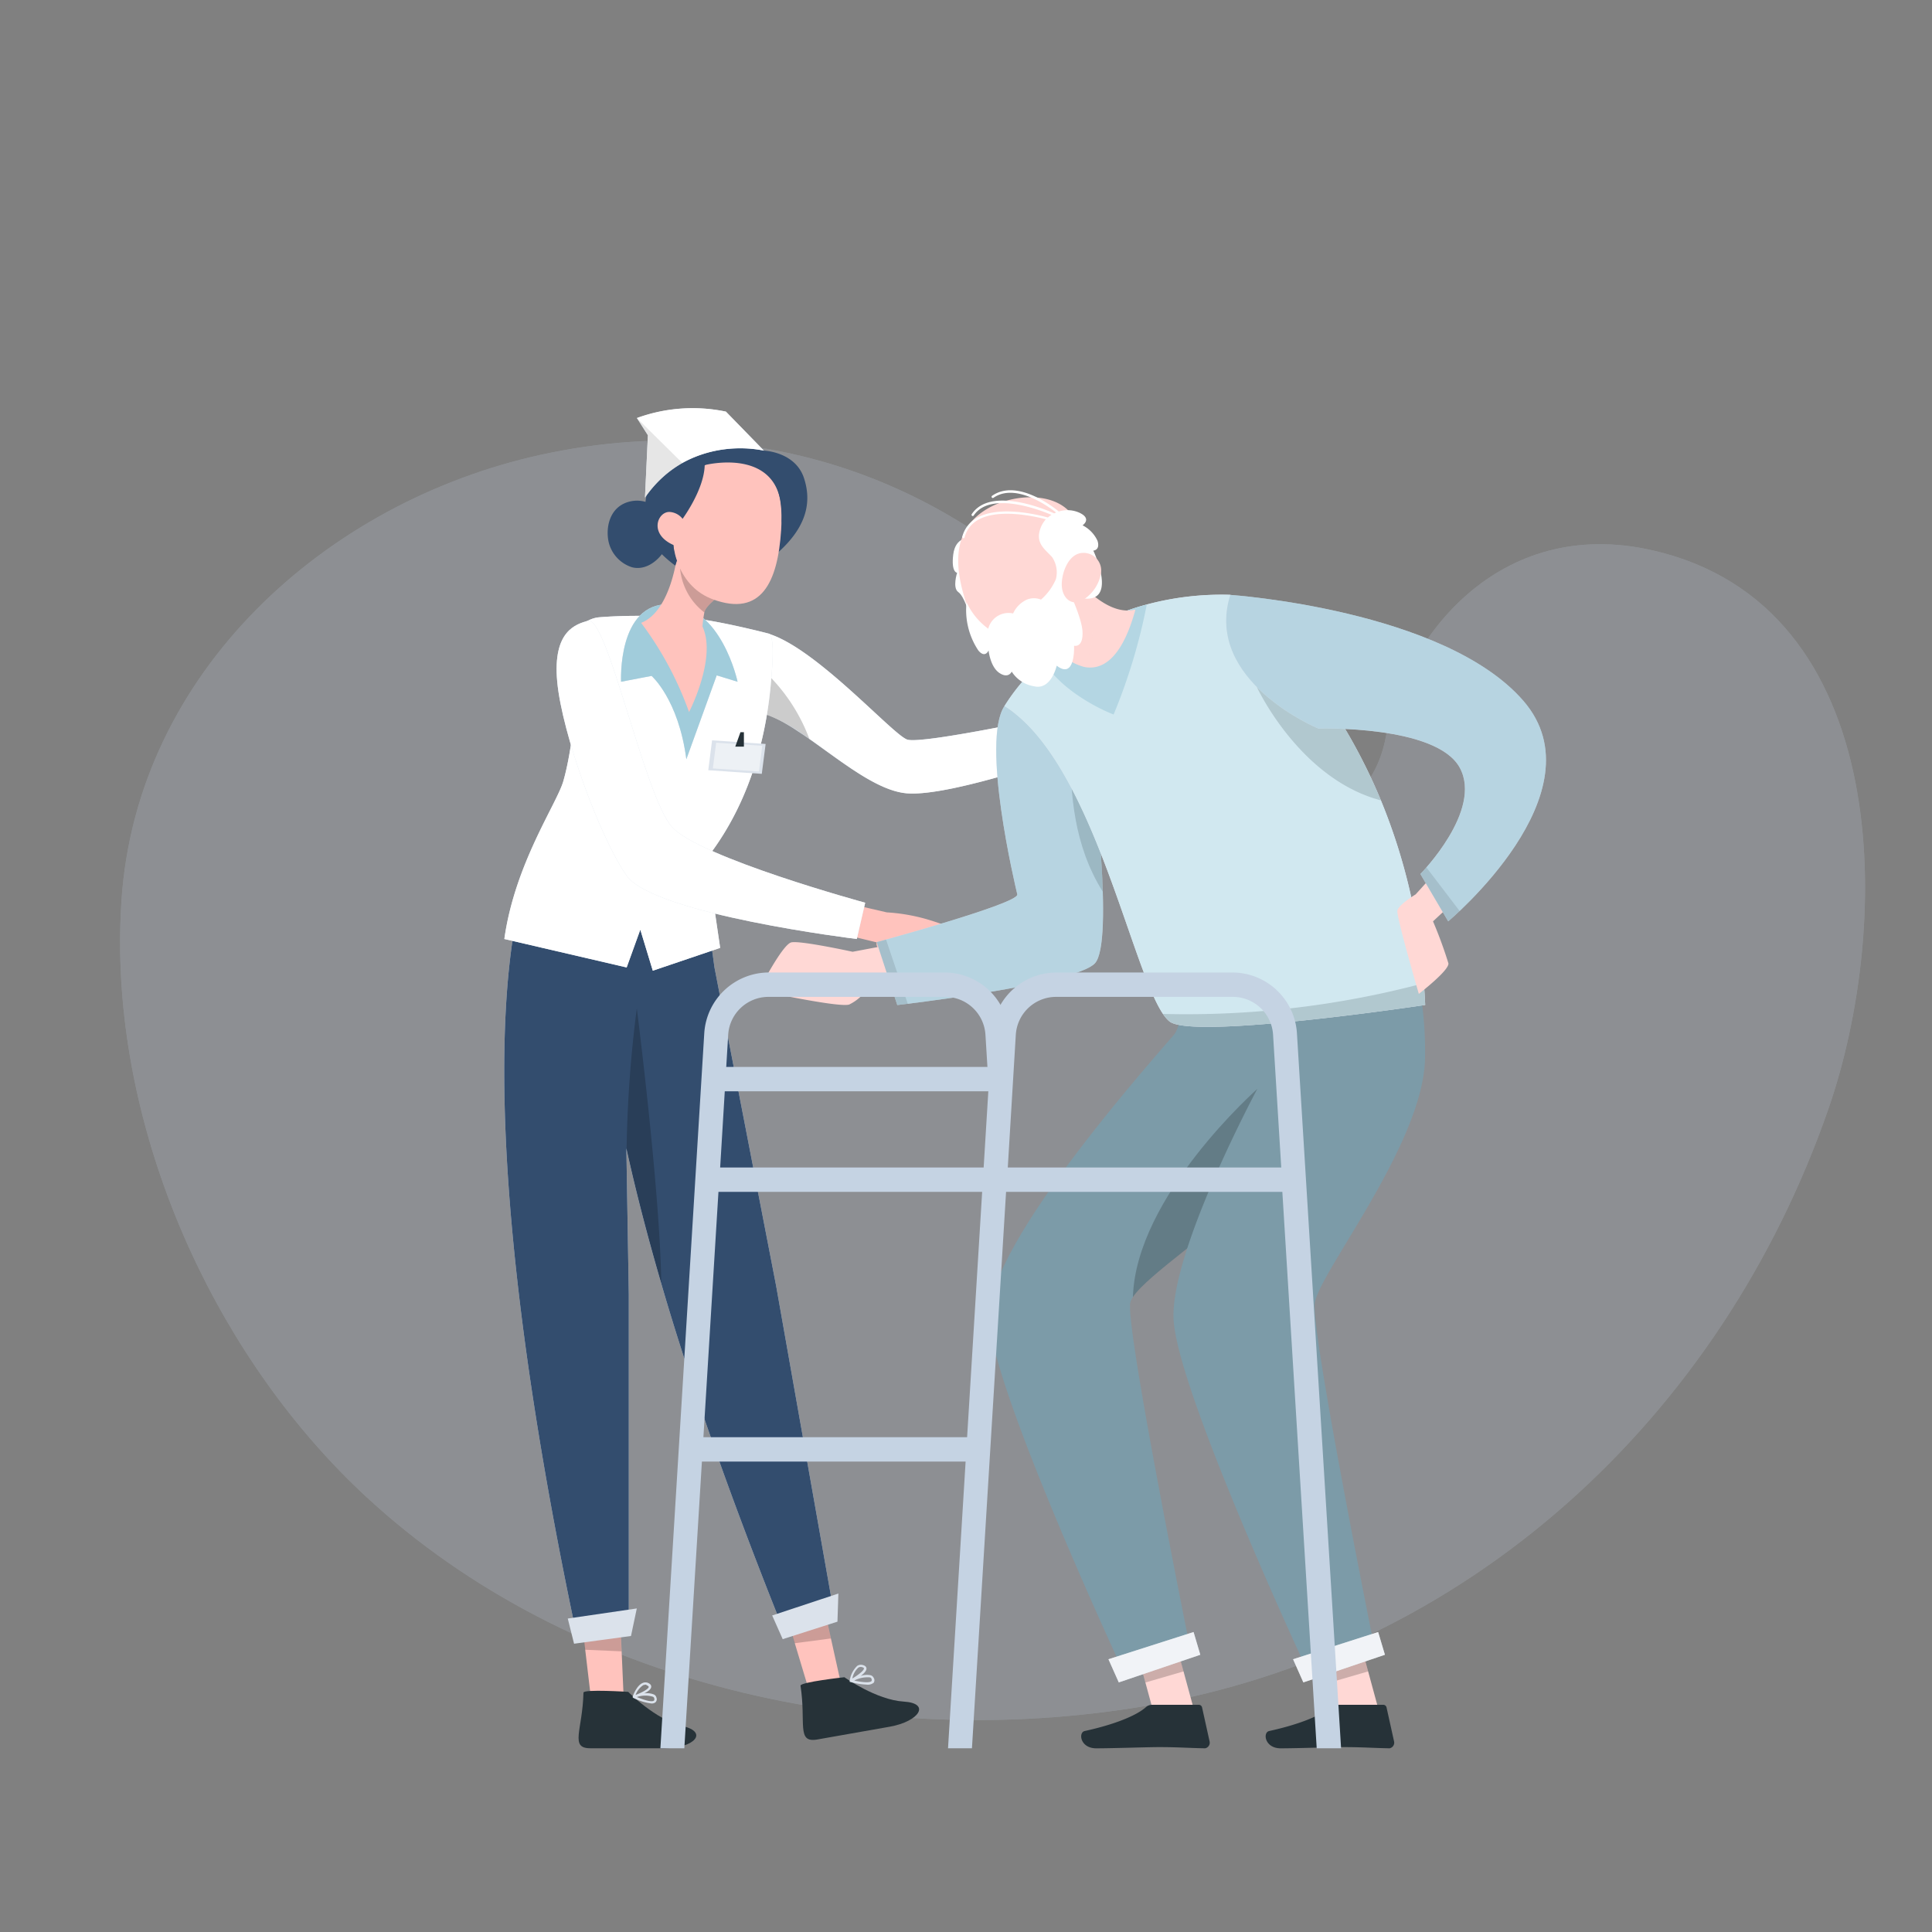 <svg xmlns="http://www.w3.org/2000/svg" xmlns:xlink="http://www.w3.org/1999/xlink" width="250" height="250" viewBox="0 0 250 250"><rect x="0" y="0" width="250" height="250" fill="#808080" stroke="none"/><defs><clipPath id="a"><rect width="249.139" height="219.379" fill="none"/></clipPath><clipPath id="b"><rect width="223.57" height="183.034" fill="none"/></clipPath><clipPath id="c"><rect width="41.71" height="20.641" fill="#fff"/></clipPath><clipPath id="d"><rect width="6.542" height="8.762" fill="none"/></clipPath><clipPath id="e"><rect width="6.264" height="7.04" fill="none"/></clipPath><clipPath id="f"><rect width="5.349" height="6.573" fill="none"/></clipPath><clipPath id="g"><rect width="42.657" height="103.462" fill="#334d6e"/></clipPath><clipPath id="h"><rect width="4.485" height="35.516" fill="none"/></clipPath><clipPath id="i"><rect width="34.727" height="45.922" fill="#fff"/></clipPath><clipPath id="j"><rect width="15.085" height="20.063" fill="#a1ccdb"/></clipPath><clipPath id="k"><rect width="6.133" height="6.87" fill="none"/></clipPath><clipPath id="l"><rect width="16.42" height="11.558" fill="#fff"/></clipPath><clipPath id="m"><rect width="5.886" height="10.289" fill="none"/></clipPath><clipPath id="n"><rect width="39.929" height="41.197" fill="#fff"/></clipPath><clipPath id="o"><rect width="6.39" height="3.728" fill="none"/></clipPath><clipPath id="p"><rect width="29.289" height="38.689" fill="#a1ccdb"/></clipPath><clipPath id="q"><rect width="4.025" height="8.478" fill="none"/></clipPath><clipPath id="r"><rect width="4.208" height="18.212" fill="#32444a"/></clipPath><clipPath id="s"><rect width="6.441" height="6.952" fill="none"/></clipPath><clipPath id="t"><rect width="11.885" height="6.516" fill="none"/></clipPath><clipPath id="u"><rect width="17.84" height="26.968" fill="none"/></clipPath><clipPath id="x"><rect width="54.44" height="55.922" fill="#d1e8f0"/></clipPath><clipPath id="y"><rect width="13.43" height="14.225" fill="#a1ccdb"/></clipPath><clipPath id="z"><rect width="33.926" height="5.647" fill="#32444a"/></clipPath><clipPath id="aa"><rect width="16.042" height="15.077" fill="#32444a"/></clipPath><clipPath id="ab"><rect width="6.651" height="9.847" fill="#ffd8d5"/></clipPath><clipPath id="ac"><rect width="41.384" height="42.24" fill="#a1ccdb"/></clipPath><clipPath id="ad"><rect width="5.084" height="6.977" fill="none"/></clipPath><clipPath id="ae"><rect width="39.458" height="3.154" fill="#c5d3e3"/></clipPath><clipPath id="ag"><rect width="50.864" height="100.384" fill="#c5d3e3"/></clipPath></defs><g transform="translate(-1341 -415)"><rect width="250" height="250" transform="translate(1341 415)" fill="#fff" opacity="0"/><g transform="translate(1341.86 428.393)"><g clip-path="url(#a)"><g transform="translate(0 8)" opacity="0.2"><path d="M26.931,40.2q1.192-3.066,2.618-6.018C42.443,7.56,73.366-3.707,101.463,1.069c31.491,5.362,53.841,27.87,60.484,58.743,5.261,24.445,20.237,26.962,27.2,16.08s24.236-21.2,41.067-9.462c26.268,18.294,10.724,56.383-5.974,75.516-27.851,31.882-69.618,47.71-111.209,38.48-34.563-7.677-67.625-30.185-82.985-62.692C19.071,94.513,17.443,64.65,26.931,40.2" transform="translate(-25.342 74.471) rotate(-22)" fill="#c2cfe0"/><path d="M26.931,40.2q1.192-3.066,2.618-6.018C42.443,7.56,73.366-3.707,101.463,1.069c31.491,5.362,53.841,27.87,60.484,58.743,5.261,24.445,20.237,26.962,27.2,16.08s24.236-21.2,41.067-9.462c26.268,18.294,10.724,56.383-5.974,75.516-27.851,31.882-69.618,47.71-111.209,38.48-34.563-7.677-67.625-30.185-82.985-62.692C19.071,94.513,17.443,64.65,26.931,40.2" transform="translate(-25.342 74.471) rotate(-22)" fill="#c2cfe0"/><rect width="249.139" height="219.379" fill="none"/></g><g transform="translate(64.389 39.422)"><path d="M86.633,82.045a3.878,3.878,0,0,0-2.763-.511c-2.7.511-3.343,3.154-2.984,5.116a4.517,4.517,0,0,0,3.066,3.438c2.126.536,4-1.432,4.548-2.908a4.22,4.22,0,0,0-1.867-5.135" transform="translate(-67.412 -69.497)" fill="#334d6e"/><path d="M165.5,124.322l10.667-2.99s0-.631,1.659-1.81,6.1-2.107,6.1-2.107,2.044,5.911,1.382,6.075-6.649,2.164-6.983,1.5L166.97,128.2Z" transform="translate(-98.683 -82.768)" fill="#b97964"/><path d="M113.164,108.824c6.226,2.012,15.922,13,17.815,13.657s20.01-3.255,20.01-3.255l2.523,4.662s-16.629,6.018-22.552,5.551-13.651-9.248-19.19-10.516Z" transform="translate(-78.847 -79.596)" fill="#dbe2eb"/><g transform="translate(32.974 29.228)" style="isolation:isolate"><g clip-path="url(#c)"><path d="M153.56,123.888s-16.629,6.018-22.552,5.551c-3.829-.3-8.4-4.069-12.617-7.04a21.3,21.3,0,0,0-6.542-3.476l.719-5.286.631-4.813c6.226,2.012,15.922,12.989,17.815,13.657s20.01-3.255,20.01-3.255Z" transform="translate(-111.85 -108.824)" fill="#fff"/></g></g><g transform="translate(32.942 34.041)" opacity="0.2" style="isolation:isolate"><g clip-path="url(#d)"><path d="M118.342,125.216a21.3,21.3,0,0,0-6.542-3.476l.719-5.286a23.119,23.119,0,0,1,5.823,8.762" transform="translate(-111.8 -116.454)"/></g></g><path d="M124.131,316.569l-4.208.738-1.722-5.728-1.571-5.255,4.845-1.691,1.407,6.315Z" transform="translate(-80.641 -151.884)" fill="#ffc3bd"/><path d="M120.35,323.908c-.069-.467,5.677-1.1,5.677-1.1s4.132,2.94,7.677,3.154,2,2.574-1.8,3.249l-9.4,1.659c-2.7.461-1.413-2.132-2.151-6.958" transform="translate(-82.014 -158.592)" fill="#263238"/><path d="M132.59,322.821a8.9,8.9,0,0,1-2.063-.341.114.114,0,0,1-.05,0,.082.082,0,0,1-.038-.044V322.4a.255.255,0,0,1,0-.069,3.291,3.291,0,0,1,.971-1.93.871.871,0,0,1,.738-.107c.284.076.435.214.461.41.038.3-.315.675-.738,1a2.363,2.363,0,0,1,1.3-.088.632.632,0,0,1,.372.334.568.568,0,0,1,0,.631,1.223,1.223,0,0,1-.953.24m-1.558-.524c.9.208,1.993.334,2.227.069,0,0,.082-.095,0-.309a.3.3,0,0,0-.2-.17,3.761,3.761,0,0,0-2.031.41m.839-1.76a.555.555,0,0,0-.322.1,2.523,2.523,0,0,0-.763,1.394c.789-.467,1.527-1.053,1.5-1.312,0-.082-.151-.132-.24-.158a.818.818,0,0,0-.17-.025" transform="translate(-85.738 -157.65)" fill="#dbe2eb"/><g transform="translate(36.002 152.775)" opacity="0.2" style="isolation:isolate"><g clip-path="url(#e)"><path d="M122.914,311.1l-4.687.618L116.65,306.4l4.838-1.722Z" transform="translate(-116.65 -304.674)"/></g></g><path d="M80.772,319.257H76.5l-.7-5.936-.631-5.457,5.066-.82.284,6.466Z" transform="translate(-65.335 -152.774)" fill="#ffc3bd"/><path d="M75.459,325.833c0-.473,5.791-.1,5.791-.1s3.558,3.615,7.008,4.416,1.527,2.883-2.334,2.883H76.374c-2.744.013-1.028-2.321-.915-7.2" transform="translate(-65.208 -159.622)" fill="#263238"/><path d="M88.391,326.605A7.2,7.2,0,0,1,86,325.873a.112.112,0,0,1-.057-.038V325.8a.158.158,0,0,1,0-.12c0-.057.5-1.407,1.262-1.728a.878.878,0,0,1,.744,0c.265.126.391.29.378.486,0,.3-.429.631-.9.858a2.376,2.376,0,0,1,1.262.145.591.591,0,0,1,.309.391.543.543,0,0,1-.139.631.786.786,0,0,1-.473.139m-1.892-.826c.852.36,1.892.681,2.183.454,0,0,.1-.076.038-.3a.29.29,0,0,0-.164-.2,3.371,3.371,0,0,0-2.031.019Zm1.035-1.59a.629.629,0,0,0-.233.044,2.573,2.573,0,0,0-.99,1.262c.858-.322,1.684-.776,1.7-1.035,0-.076-.126-.151-.208-.189a.577.577,0,0,0-.24-.114Z" transform="translate(-69.308 -158.986)" fill="#dbe2eb"/><g transform="translate(9.835 154.295)" opacity="0.2" style="isolation:isolate"><g clip-path="url(#f)"><path d="M80.519,313.657l-4.719-.208-.631-5.507,5.066-.858Z" transform="translate(-75.17 -307.084)"/></g></g><path d="M102.236,250.065,95.3,251.282c-6.939-17.367-11.929-31.863-15.43-43.893C77.975,200.9,76.511,195.126,75.382,190l.315,18.925v42.928h-6.99c-17.064-81.377-4.971-99.974-4.971-99.974l20.414-3.488a92.212,92.212,0,0,1,1.71,11.424l.921,6.75,7.98,41.206Z" transform="translate(-59.58 -94.205)" fill="#dbe2eb"/><g transform="translate(0 54.189)" style="isolation:isolate"><g clip-path="url(#g)"><path d="M102.236,250.065,95.3,251.282c-6.939-17.367-11.929-31.863-15.43-43.893C77.975,200.9,76.511,195.126,75.382,190l.315,18.925v42.928h-6.99c-17.064-81.377-4.971-99.974-4.971-99.974l20.414-3.488a92.212,92.212,0,0,1,1.71,11.424l.921,6.75,7.98,41.206Z" transform="translate(-59.58 -148.394)" fill="#334d6e"/></g></g><path d="M114.54,308.483l8.567-2.839-.12,3.64-7.084,2.265Z" transform="translate(-79.87 -152.257)" fill="#dbe2eb"/><path d="M72.61,310.01l8.933-1.306-.751,3.564-7.368,1Z" transform="translate(-64.39 -153.387)" fill="#dbe2eb"/><g transform="translate(15.834 77.669)" opacity="0.2" style="isolation:isolate"><g transform="translate(0 0)"><g clip-path="url(#h)"><path d="M89.165,221.13c-1.892-6.491-3.356-12.263-4.485-17.386A160.189,160.189,0,0,1,86,185.614S88.989,209,89.165,221.13" transform="translate(-84.68 -185.614)"/></g></g></g><path d="M87.527,148.057l-8.718,2.952L77.194,145.7l-1.766,4.889L59.6,146.909c1.356-9.715,6.775-17.468,7.627-20.407,1.173-4.063,2.094-11.834,1.293-16.862v-.063a3.734,3.734,0,0,1,3.109-4.269c.09-.015.181-.025.273-.033,1.527-.12,3.066-.177,4.605-.183a64.94,64.94,0,0,1,9.128.536c3.886.631,8.283,1.792,8.283,1.792s.631.259.328,4.416c-.259,3.652-.959,15-8.428,24.6Z" transform="translate(-59.587 -78.217)" fill="#dbe2eb"/><g transform="translate(0.013 26.87)" style="isolation:isolate"><g clip-path="url(#i)"><path d="M87.527,148.057l-8.718,2.952L77.194,145.7l-1.766,4.889L59.6,146.909c1.356-9.715,6.775-17.468,7.627-20.407,1.173-4.063,2.094-11.834,1.293-16.862v-.063a3.734,3.734,0,0,1,3.109-4.269c.09-.015.181-.025.273-.033,1.527-.12,3.066-.177,4.605-.183a64.94,64.94,0,0,1,9.128.536c3.886.631,8.283,1.792,8.283,1.792s.631.259.328,4.416c-.259,3.652-.959,15-8.428,24.6Z" transform="translate(-59.6 -105.087)" fill="#fff"/></g></g><path d="M87.484,111.986s3.482,3.022,4.5,10.787l3.93-10.857,2.7.826s-2.082-9.847-8.832-10.03-6.245,10.03-6.245,10.03Z" transform="translate(-68.42 -77.339)" fill="#dbe2eb"/><g transform="translate(15.106 25.371)" style="isolation:isolate"><g clip-path="url(#j)"><path d="M87.484,111.986s3.482,3.022,4.5,10.787l3.93-10.857,2.7.826s-2.082-9.847-8.832-10.03-6.245,10.03-6.245,10.03Z" transform="translate(-83.526 -102.71)" fill="#a1ccdb"/></g></g><path d="M98.8,96.966s-2.473,1.6-2.9,2.656a1.268,1.268,0,0,0-.063.2,15.566,15.566,0,0,0-.246,1.823c1.892,4.069-1.735,11.071-1.735,11.071a43.815,43.815,0,0,0-6.2-11.544c3.968-1.552,4.725-9.16,4.725-9.16L94.267,93.5Z" transform="translate(-69.942 -73.391)" fill="#ffc3bd"/><g transform="translate(22.722 19.563)" opacity="0.2" style="isolation:isolate"><g clip-path="url(#k)"><path d="M101.731,97.516s-2.473,1.6-2.9,2.656a1.268,1.268,0,0,0-.063.2,8.055,8.055,0,0,1-3.154-6.87l1.609.543Z" transform="translate(-95.599 -93.504)"/></g></g><path d="M103.831,70.039s4.075.126,5.2,3.57.29,7.311-5.759,11.475c-2.959,2.038-10.308-1.943-10.308-1.943l-.587,1.779a14.943,14.943,0,0,1-2.656-2.467C87.348,79.665,87.96,70.43,94.558,68.62c6.889-1.861,9.273,1.419,9.273,1.419" transform="translate(-70.24 -64.543)" fill="#334d6e"/><path d="M102.026,73.038c5.179.7,6.472,3.7,6.125,9.1-.435,6.731-2.561,11.273-8.832,8.964-8.548-3.135-5.886-19.24,2.706-18.061" transform="translate(-72.32 -66.363)" fill="#ffc3bd"/><path d="M94.364,79.707s3-3.924,3.085-7.261c0,0,10.838-2.795,9.923,7.7,0,0,2.265-9.115-6.611-10.535S89.835,80.413,93.885,84.924a5.227,5.227,0,0,1,.479-5.217" transform="translate(-71.509 -65.077)" fill="#334d6e"/><path d="M94.748,86.193a2.3,2.3,0,0,0-2.164-2.41c-1.628-.044-2.845,3.154,1.041,4.485.574.2.959-.328,1.123-2.075" transform="translate(-71.193 -70.352)" fill="#ffc3bd"/><path d="M87.841,74.081l.379-8.062L86.8,63.792a21.01,21.01,0,0,1,11.513-.845l4.927,5.047s-9.525-2.34-15.4,6.087" transform="translate(-69.629 -62.497)" fill="#dbe2eb"/><g transform="translate(17.171)" style="isolation:isolate"><g clip-path="url(#l)"><path d="M103.22,67.988a15.657,15.657,0,0,0-10.535,1.583,14.566,14.566,0,0,0-4.845,4.479l.379-8.062L86.8,63.761a21.013,21.013,0,0,1,11.513-.82Z" transform="translate(-86.8 -62.492)" fill="#fff"/></g></g><g transform="translate(17.171 1.294)" opacity="0.1" style="isolation:isolate"><g clip-path="url(#m)"><path d="M92.686,70.354a14.566,14.566,0,0,0-4.845,4.479l.379-8.062L86.8,64.544Z" transform="translate(-86.8 -64.544)"/></g></g><path d="M126.389,163.384l6.939,1.6a23.891,23.891,0,0,1,5.116.871c2.624.77,5.463,1.892,5.047,2.574s-4.958,4.334-6.409,4.1-5.532-2.523-5.047-3.659l-6.775-1.646Z" transform="translate(-83.827 -99.739)" fill="#ffc3bd"/><path d="M74.377,106.094c2.485-.725,7.311,22.71,10.869,26.678s25.006,9.809,25.006,9.809l-1.085,4.693s-26.293-3.2-29.788-8.2-8.358-18.408-8.977-25.088,2.511-7.456,3.974-7.892" transform="translate(-63.546 -78.583)" fill="#dbe2eb"/><g transform="translate(6.777 27.495)" style="isolation:isolate"><g clip-path="url(#n)"><path d="M74.377,106.094c2.485-.725,7.311,22.71,10.869,26.678s25.006,9.809,25.006,9.809l-1.085,4.693s-26.293-3.2-29.788-8.2-8.358-18.408-8.977-25.088,2.511-7.456,3.974-7.892" transform="translate(-70.323 -106.078)" fill="#fff"/></g></g><path d="M108.356,134.968l-6.926-.467.492-3.867,6.933.467Z" transform="translate(-75.03 -87.648)" fill="#dbe2eb"/><g transform="translate(26.993 43.289)" opacity="0.5" style="isolation:isolate"><g clip-path="url(#o)"><path d="M108.338,134.842l-5.968-.4.429-3.324,5.961.4Z" transform="translate(-102.37 -131.114)" fill="#fff"/></g></g><path d="M107.639,128.964l-.669,1.867h1.117v-1.867Z" transform="translate(-77.075 -87.032)" fill="#263238"/><path d="M130.4,172.056l-6.46,1.217s-6.756-1.476-7.93-1.217-4.214,6.22-4.214,6.22,10.377,2.265,11.7,1.823a5.923,5.923,0,0,0,2.422-2.164l5.047-.934Z" transform="translate(-78.858 -102.929)" fill="#ffd8d5"/><path d="M152.514,123.6c-3.053,4.586,1.382,23.189,1.659,24.369s-18.193,6.176-18.193,6.176l2.662,8.144s23.019-2.656,25.574-5.4-.322-25.3-.322-25.3L152.539,123.6Z" transform="translate(-87.785 -85.053)" fill="#dbe2eb"/><g transform="translate(48.195 38.551)" opacity="0.618" style="isolation:isolate"><g clip-path="url(#p)"><path d="M164.216,156.893c-2.176,2.34-19.234,4.618-24.211,5.236l-1.363.164-2.662-8.144,1.211-.334c4.107-1.135,17.215-4.845,16.982-5.841-.278-1.18-4.712-19.783-1.659-24.369l1.974.833,6.535,4.971,2.87,2.183s1.148,8.794,1.337,16.029c.132,4.4-.057,8.239-1.016,9.273" transform="translate(-135.98 -123.604)" fill="#a1ccdb"/></g></g><g transform="translate(48.195 68.762)" opacity="0.1" style="isolation:isolate"><g clip-path="url(#q)"><path d="M140,179.808l-1.363.164-2.662-8.144,1.211-.334Z" transform="translate(-135.98 -171.494)"/></g></g><g transform="translate(73.239 44.355)" opacity="0.2" style="isolation:isolate"><g clip-path="url(#r)"><path d="M179.888,151.016c-3.785-6.062-4.157-12.7-4.208-18.212l2.87,2.183s1.148,8.794,1.337,16.029" transform="translate(-175.68 -132.804)" fill="#32444a"/></g></g><path d="M196.561,323.56,191.628,325l-2.908-10.68,4.933-1.445Z" transform="translate(-107.255 -154.926)" fill="#ffd8d5"/><path d="M187.106,328.464h6.037a.436.436,0,0,1,.423.341l.978,4.416a.738.738,0,0,1-.561.871.712.712,0,0,1-.164,0c-1.949-.032-3.362-.151-5.81-.151-1.508,0-6.05.158-8.131.158s-2.353-2.05-1.5-2.239c3.823-.833,6.693-1.987,7.917-3.085a1.193,1.193,0,0,1,.814-.309" transform="translate(-103.269 -160.681)" fill="#263238"/><g transform="translate(81.465 157.948)" opacity="0.2" style="isolation:isolate"><g clip-path="url(#s)"><path d="M193.653,312.874l-4.933,1.445,1.5,5.507,4.939-1.438Z" transform="translate(-188.72 -312.874)"/></g></g><path d="M201.649,167.774a90.427,90.427,0,0,1,1.672,20.653c-.442,11.109-25.549,24.9-26.028,28.778s7.728,44.448,7.728,44.448l-8.661,3.078s-17.114-36.727-17.31-45.716,18.723-30.589,23.883-36.544c2.006-2.315.032-11.632.032-11.632Z" transform="translate(-96.3 -101.359)" fill="#7c9ba8"/><path d="M184.857,320.06l10.547-3.577-.871-2.94-11.014,3.52Z" transform="translate(-105.335 -155.173)" fill="#dbe2eb"/><g transform="translate(78.185 158.371)" opacity="0.6" style="isolation:isolate"><g transform="translate(0)"><g clip-path="url(#t)"><path d="M184.857,320.06l10.547-3.577-.871-2.94-11.014,3.52Z" transform="translate(-183.52 -313.544)" fill="#fff"/></g></g></g><g transform="translate(81.352 88.052)" opacity="0.2" style="isolation:isolate"><g transform="translate(0)"><g clip-path="url(#u)"><path d="M206.38,213.6c-6.794,6.573-15.922,12.528-17.84,15.443.366-13.064,16.137-26.968,16.137-26.968Z" transform="translate(-188.54 -202.074)"/></g></g></g><path d="M234.427,323.56,229.494,325l-2.914-10.68,4.939-1.445Z" transform="translate(-121.232 -154.926)" fill="#ffd8d5"/><path d="M224.966,328.464h6.018a.436.436,0,0,1,.423.341l.978,4.416a.738.738,0,0,1-.568.871.658.658,0,0,1-.158,0c-1.949-.032-3.369-.151-5.81-.151-1.508,0-6.056.158-8.131.158s-2.353-2.05-1.5-2.239c3.816-.833,6.693-1.987,7.917-3.085a1.192,1.192,0,0,1,.833-.309" transform="translate(-117.239 -160.681)" fill="#263238"/><g transform="translate(105.348 157.948)" opacity="0.2" style="isolation:isolate"><g clip-path="url(#s)"><path d="M231.519,312.874l-4.939,1.445,1.508,5.507,4.933-1.438Z" transform="translate(-226.58 -312.874)"/></g></g><path d="M225.416,164.2A47.312,47.312,0,0,1,229.4,184.46c-.442,11.1-13.777,27.542-14.257,31.422s7.7,44.454,7.7,44.454l-8.668,3.078S197.06,226.688,196.858,217.7s10.863-29.6,10.863-29.6l-2.3-20.439Z" transform="translate(-110.258 -100.041)" fill="#7c9ba8"/><path d="M222.721,320.06l10.554-3.577-.877-2.94-11.008,3.52Z" transform="translate(-119.316 -155.173)" fill="#dbe2eb"/><g transform="translate(102.074 158.371)" opacity="0.6" style="isolation:isolate"><g clip-path="url(#t)"><path d="M222.721,320.06l10.554-3.577-.877-2.94-11.008,3.52Z" transform="translate(-221.39 -313.544)" fill="#fff"/></g></g><path d="M216.63,153.842s-30.1,4.542-33.093,2.126c-4.416-3.558-9.292-33.32-21.347-40.8a25.628,25.628,0,0,1,4.479-5.375,32.611,32.611,0,0,1,13.184-7.57,37.45,37.45,0,0,1,11.55-1.457s23.631,16.793,25.227,53.078" transform="translate(-97.461 -76.614)" fill="#dbe2eb"/><g transform="translate(64.729 24.139)" style="isolation:isolate"><g clip-path="url(#x)"><path d="M216.63,153.846s-30.1,4.542-33.093,2.126a4.214,4.214,0,0,1-.833-.965c-4.214-6.226-9.21-32.8-20.515-39.837a25.629,25.629,0,0,1,4.479-5.375l.5-.467a32.629,32.629,0,0,1,12.68-7.084c.246-.076.5-.145.751-.208a37.355,37.355,0,0,1,10.8-1.262,55.3,55.3,0,0,1,11,11.506,71.668,71.668,0,0,1,8.5,15.077,76.8,76.8,0,0,1,5.558,23.662c.076.94.132,1.874.177,2.826" transform="translate(-162.19 -100.758)" fill="#d1e8f0"/></g></g><g transform="translate(69.713 25.417)" opacity="0.618" style="isolation:isolate"><g transform="translate(0)"><g clip-path="url(#y)"><path d="M183.52,102.784a74.347,74.347,0,0,1-4.29,14.225s-6.176-2.284-9.141-6.939a32.629,32.629,0,0,1,12.68-7.084c.246-.069.5-.139.751-.2" transform="translate(-170.09 -102.784)" fill="#a1ccdb"/></g></g></g><g transform="translate(85.244 74.414)" opacity="0.2" style="isolation:isolate"><g transform="translate(0 0)"><g clip-path="url(#z)"><path d="M228.636,183.267s-30.1,4.542-33.093,2.126a4.214,4.214,0,0,1-.833-.965,119.645,119.645,0,0,0,33.749-3.974c.076.927.132,1.861.177,2.813" transform="translate(-194.71 -180.454)" fill="#32444a"/></g></g></g><g transform="translate(97.394 35.675)" opacity="0.2" style="isolation:isolate"><g clip-path="url(#aa)"><path d="M230.012,134.121c-10.554-2.782-16.042-14.654-16.042-14.654l7.57-.423a71.669,71.669,0,0,1,8.472,15.077" transform="translate(-213.97 -119.044)" fill="#32444a"/></g></g><path d="M181.907,98.587c-1.829,6.674-4.485,7.822-6.567,7.431a6.653,6.653,0,0,1-3.224-1.892,2.434,2.434,0,0,0,.29-1.3,3.325,3.325,0,0,0-1.445-2.473,10.785,10.785,0,0,0-1.262-.839l.132-1.716.631-8.144a43.4,43.4,0,0,0,3.854,5.047c.473.517.971,1.022,1.482,1.482,1.911,1.747,4.044,2.914,6.106,2.4" transform="translate(-100.233 -72.519)" fill="#ffd8d5"/><g transform="translate(69.461 23.651)" opacity="0.2" style="isolation:isolate"><g transform="translate(0)"><g clip-path="url(#ab)"><path d="M175.33,109.831a6.653,6.653,0,0,1-3.224-1.892,2.434,2.434,0,0,0,.29-1.3,3.325,3.325,0,0,0-1.445-2.473,10.785,10.785,0,0,0-1.262-.839l.132-1.716,5.974-1.628s1.5,5.98-.467,9.847" transform="translate(-169.69 -99.984)" fill="#ffd8d5"/></g></g></g><path d="M153.718,89.132s-1.785-.189-2.075,2.132.5,2.366.5,2.366-.631,1.943.151,2.492,1.426,2.87,1.426,2.87l1.766-3.242Z" transform="translate(-93.543 -72.325)" fill="#fff"/><path d="M167.921,97.971a6.937,6.937,0,0,1-.423.757,6.712,6.712,0,0,1-7.57,3.053,7.475,7.475,0,0,1-4.479-3.236,6.146,6.146,0,0,1-.4-.688c-.233-.479-.467-1-.675-1.564C152.68,91.77,150.926,85.569,156.4,82.3c3.444-2.075,9.229-2.334,11.292,1.129a10.723,10.723,0,0,1,1.1,8.485,7.8,7.8,0,0,1-.864,6.056" transform="translate(-93.956 -69.242)" fill="#ffd8d5"/><path d="M170.493,87.143s.915-.044.543-1.262a4.223,4.223,0,0,0-1.937-2.012s1.262-.833-.391-1.621a3.742,3.742,0,0,0-2.687-.164c-.549-.461-5.368-4.327-8.642-2.025a.158.158,0,0,0,.177.259c2.858-2.006,7.166,1.142,8.112,1.892l-.24.114c-.984-.442-8.232-3.552-10.667.1a.157.157,0,0,0,.042.219l0,0a.152.152,0,0,0,.211-.038l0-.006c2.139-3.2,8.567-.719,10.062-.082a3.473,3.473,0,0,0-.46.341c-1.5-.41-6.258-1.533-9.109,0a3.9,3.9,0,0,0-1.974,2.492.151.151,0,0,0,.1.188h.049a.157.157,0,0,0,.151-.114,3.616,3.616,0,0,1,1.823-2.3c2.605-1.419,7.053-.467,8.693-.038a3.667,3.667,0,0,0-.631,1c-.864,2.082.536,2.87,1.451,3.917a3.518,3.518,0,0,1,.479,2.832,7.316,7.316,0,0,1-1.93,2.649,2.418,2.418,0,0,0-1.823,0,3.6,3.6,0,0,0-1.785,1.792,2.709,2.709,0,0,0-3.217,1.974,8.831,8.831,0,0,1-2.807-3.432,9.438,9.438,0,0,0,1.52,6.239c.889,1.079,1.331,0,1.331,0s.208,2.12,1.394,2.914,1.6-.17,1.6-.17a4.215,4.215,0,0,0,2.87,1.892c2.239.561,2.952-2.662,2.952-2.662,2.454,1.892,2.246-2.58,2.246-2.58s1.2.334,1.091-1.848c-.095-1.7-1.609-5-2.277-6.378,1-.158,2.523,2.12,2.523,2.12,4.309.4,1.148-6.214,1.148-6.214" transform="translate(-94.264 -68.709)" fill="#fff"/><path d="M178.955,95.1a5.047,5.047,0,0,1-2.258,3.154c-1.514.934-2.763-.309-2.757-1.993,0-1.5.82-3.842,2.523-4.069a2.29,2.29,0,0,1,2.492,2.908" transform="translate(-101.798 -73.448)" fill="#ffd8d5"/><path d="M248.3,156.7l-3.154,3.488s-2.233,1.35-2.366,2.12,2.776,10.756,2.776,10.756,3.955-3.041,3.829-3.955a55.986,55.986,0,0,0-1.993-5.431l3.476-3.236Z" transform="translate(-127.21 -97.272)" fill="#ffd8d5"/><path d="M208.189,100.8s27.706,1.892,37.938,13.721-9.734,28.52-9.734,28.52l-3.6-6.125s8.1-8.2,5.1-13.746S219.6,118.1,219.6,118.1s-14.906-6.144-11.412-17.291" transform="translate(-114.246 -76.636)" fill="#dbe2eb"/><g transform="translate(93.418 24.168)" opacity="0.618" style="isolation:isolate"><g clip-path="url(#ac)"><path d="M237.88,141.707c-.908.858-1.482,1.337-1.482,1.337l-3.6-6.125s.309-.309.782-.852c1.949-2.233,6.737-8.409,4.321-12.894-3-5.564-18.294-5.078-18.294-5.078S204.7,111.951,208.2,100.8c0,0,27.706,1.892,37.938,13.714,8.491,9.822-3.835,23-8.258,27.189" transform="translate(-207.668 -100.804)" fill="#a1ccdb"/></g></g><g transform="translate(118.545 59.432)" opacity="0.1" style="isolation:isolate"><g clip-path="url(#ad)"><path d="M252.584,162.344c-.908.858-1.482,1.337-1.482,1.337l-3.6-6.125s.309-.309.782-.852Z" transform="translate(-247.5 -156.704)"/></g></g><path d="M94.707,278.638l4.416-72h35.749l1.855-20.552a8.384,8.384,0,0,0-8.251-7.835H105.64a8.39,8.39,0,0,0-8.352,7.841L91.61,278.638Zm5.677-92.347a5.223,5.223,0,0,1,5.2-4.883h22.886a5.223,5.223,0,0,1,5.2,4.876l1.06,17.2H99.344Z" transform="translate(-71.404 -105.228)" fill="#c5d3e3"/><g transform="translate(26.217 85.245)"><g clip-path="url(#ae)"><path d="M139.021,200.778h-36.3a1.577,1.577,0,1,1,0-3.154h36.3a1.577,1.577,0,1,1,0,3.154" transform="translate(-101.14 -197.624)" fill="#c5d3e3"/></g></g><g transform="translate(23.063 133.156)"><g clip-path="url(#ae)"><path d="M134.021,276.728h-36.3a1.577,1.577,0,1,1,0-3.154h36.3a1.577,1.577,0,1,1,0,3.154" transform="translate(-96.14 -273.574)" fill="#c5d3e3"/></g></g><g transform="translate(57.424 73.026)" style="isolation:isolate"><g clip-path="url(#ag)"><path d="M153.707,278.638l4.416-72h35.749l4.447,72h3.154l-5.715-92.549a8.384,8.384,0,0,0-8.283-7.835H164.64a8.39,8.39,0,0,0-8.352,7.841l-5.677,92.542Zm5.677-92.347a5.224,5.224,0,0,1,5.2-4.883h22.886a5.223,5.223,0,0,1,5.2,4.876l1.06,17.2H158.344Z" transform="translate(-150.61 -178.254)" fill="#c5d3e3"/></g></g></g></g></g></g></svg>